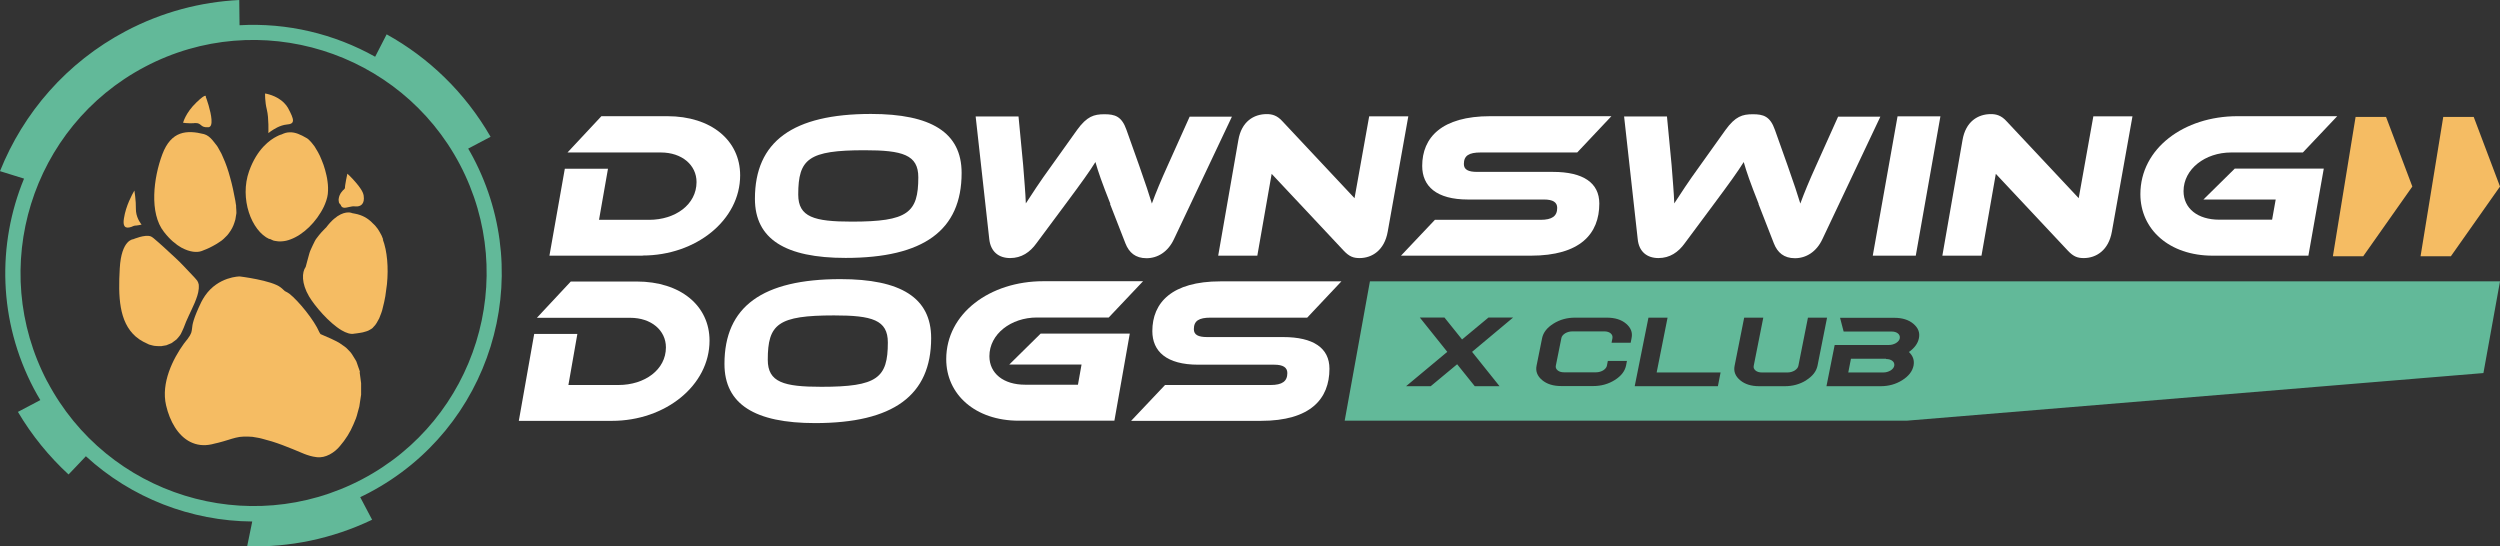 <?xml version="1.0" encoding="UTF-8"?>
<svg id="Capa_2" data-name="Capa 2" xmlns="http://www.w3.org/2000/svg" viewBox="0 0 167.4 36.57">
  <rect x="0" y="0" width="167.4" height="36.57" fill="#333333" stroke="none"/>
  <defs>
    <style>
      .cls-1 {
        fill: #fff;
      }

      .cls-2 {
        fill: #f5bc63;
      }

      .cls-3 {
        fill: #62b999;
      }
    </style>
  </defs>
  <g id="Design">
    <g>
      <g>
        <path class="cls-1" d="M43.04,17.12h-6.25l1.03-5.82h2.89l-.6,3.42h3.35c1.77,0,3.18-1.03,3.18-2.53,0-1.14-.98-1.98-2.39-1.98h-6.25l2.27-2.43h4.41c2.94,0,4.88,1.62,4.88,3.96,0,3-2.96,5.37-6.53,5.37Z"/>
        <path class="cls-1" d="M64.39,11.58c0,3.84-2.54,5.69-7.77,5.69-4.03,0-6.07-1.26-6.07-3.96,0-3.84,2.54-5.68,7.77-5.68,4.03,0,6.07,1.24,6.07,3.95Zm-2.9,.29c0-1.51-1.06-1.81-3.6-1.81-3.75,0-4.44,.57-4.44,2.97,0,1.51,1.07,1.81,3.59,1.81,3.75,0,4.45-.59,4.45-2.97Z"/>
        <path class="cls-1" d="M74.35,13.65c-.57-1.44-.81-2.13-1-2.8-.42,.67-.91,1.35-1.98,2.79l-1.97,2.65c-.43,.6-1,.99-1.76,.99s-1.31-.42-1.4-1.28l-.91-8.2h2.87l.31,3.25c.08,1.05,.15,1.81,.18,2.57,.42-.64,.88-1.37,1.76-2.58l1.67-2.34c.66-.91,1.13-1.05,1.83-1.05s1.16,.13,1.48,1.05l.84,2.36c.45,1.28,.67,1.94,.86,2.57,.27-.74,.6-1.53,1.07-2.57l1.46-3.25h2.83l-3.88,8.2c-.4,.86-1.1,1.28-1.84,1.28s-1.17-.38-1.41-.99l-1.03-2.64Z"/>
        <path class="cls-1" d="M89.96,16.77l-4.81-5.13-.96,5.48h-2.62l1.35-7.74c.21-1.24,1.03-1.74,1.9-1.74,.35,0,.7,.08,1.07,.5l4.81,5.13,.98-5.48h2.62l-1.38,7.73c-.22,1.24-1.05,1.76-1.88,1.76-.39,0-.68-.08-1.07-.5Z"/>
        <path class="cls-1" d="M103.99,11.51c2.02,0,3.1,.73,3.1,2.12,0,2.02-1.27,3.49-4.59,3.49h-8.69l2.27-2.4h7.07c.78,0,1.12-.25,1.12-.8,0-.38-.29-.56-.88-.56h-5.09c-2.12,0-3.07-.89-3.07-2.25,0-1.9,1.3-3.33,4.56-3.33h8.11l-2.29,2.43h-6.47c-.78,0-1.12,.21-1.12,.77,0,.38,.29,.53,.89,.53h5.08Z"/>
        <path class="cls-1" d="M117.76,13.65c-.57-1.44-.81-2.13-1-2.8-.42,.67-.91,1.35-1.98,2.79l-1.97,2.65c-.43,.6-1,.99-1.76,.99s-1.31-.42-1.39-1.28l-.91-8.2h2.87l.31,3.25c.08,1.05,.15,1.81,.18,2.57,.42-.64,.88-1.37,1.76-2.58l1.67-2.34c.66-.91,1.13-1.05,1.83-1.05s1.16,.13,1.48,1.05l.84,2.36c.45,1.28,.67,1.94,.86,2.57,.27-.74,.6-1.53,1.07-2.57l1.46-3.25h2.83l-3.88,8.2c-.4,.86-1.1,1.28-1.84,1.28s-1.17-.38-1.41-.99l-1.03-2.64Z"/>
        <path class="cls-1" d="M128.29,17.12h-2.89l1.66-9.33h2.87l-1.65,9.33Z"/>
        <path class="cls-1" d="M138.45,16.77l-4.81-5.13-.96,5.48h-2.62l1.35-7.74c.21-1.24,1.03-1.74,1.9-1.74,.35,0,.7,.08,1.07,.5l4.81,5.13,.98-5.48h2.62l-1.38,7.73c-.22,1.24-1.05,1.76-1.88,1.76-.39,0-.68-.08-1.07-.5Z"/>
        <path class="cls-1" d="M149.63,11.29h5.97l-1.03,5.83h-6.4c-2.92,0-4.85-1.76-4.85-4.12,0-3.07,2.93-5.22,6.5-5.22h6.68l-2.3,2.43h-4.81c-1.72,0-3.18,1.1-3.18,2.59,0,1.16,.95,1.91,2.39,1.91h3.54l.24-1.35h-4.84l2.11-2.08Z"/>
      </g>
      <g>
        <path class="cls-1" d="M40.99,28.18h-6.25l1.03-5.82h2.89l-.6,3.42h3.35c1.77,0,3.18-1.03,3.18-2.52,0-1.14-.98-1.98-2.39-1.98h-6.25l2.27-2.43h4.41c2.94,0,4.88,1.62,4.88,3.96,0,3-2.96,5.37-6.53,5.37Z"/>
        <path class="cls-1" d="M62.35,22.64c0,3.84-2.54,5.69-7.77,5.69-4.03,0-6.07-1.26-6.07-3.96,0-3.84,2.54-5.68,7.77-5.68,4.03,0,6.07,1.24,6.07,3.95Zm-2.9,.29c0-1.51-1.06-1.81-3.6-1.81-3.75,0-4.44,.57-4.44,2.97,0,1.51,1.07,1.81,3.59,1.81,3.75,0,4.45-.59,4.45-2.97Z"/>
        <path class="cls-1" d="M69.68,22.34h5.97l-1.03,5.83h-6.4c-2.92,0-4.86-1.76-4.86-4.12,0-3.07,2.93-5.22,6.5-5.22h6.68l-2.3,2.43h-4.81c-1.72,0-3.18,1.1-3.18,2.59,0,1.16,.95,1.91,2.39,1.91h3.54l.24-1.35h-4.84l2.11-2.08Z"/>
        <path class="cls-1" d="M85.92,22.57c2.02,0,3.1,.73,3.1,2.12,0,2.02-1.27,3.49-4.59,3.49h-8.69l2.27-2.4h7.07c.78,0,1.12-.25,1.12-.8,0-.38-.29-.56-.88-.56h-5.09c-2.12,0-3.07-.89-3.07-2.25,0-1.9,1.3-3.33,4.56-3.33h8.1l-2.29,2.43h-6.47c-.78,0-1.12,.21-1.12,.77,0,.38,.29,.53,.89,.53h5.08Z"/>
      </g>
      <polygon class="cls-2" points="159.77 7.83 157.73 7.83 156.21 17.16 158.24 17.16 161.53 12.49 159.77 7.83"/>
      <polygon class="cls-2" points="165.64 7.83 163.6 7.83 162.08 17.16 164.11 17.16 167.4 12.49 165.64 7.83"/>
      <path class="cls-3" d="M24.91,34.79l-.79-1.5c.2-.1,.4-.19,.6-.3,8.12-4.28,11.24-14.33,6.96-22.45-.1-.2-.22-.39-.33-.59l1.5-.79c-1.71-2.97-4.14-5.3-6.96-6.86-.25,.5-.51,1-.77,1.5-2.75-1.54-5.9-2.29-9.08-2.11,0-.56-.01-1.12-.02-1.69-2.58,.13-5.16,.8-7.59,2.08C4.45,4.18,1.56,7.56,0,11.46l1.61,.5C-.2,16.35-.12,21.49,2.27,26.03c.14,.26,.28,.51,.43,.76l-1.5,.79c.94,1.59,2.09,2.99,3.39,4.19,.39-.4,.77-.81,1.16-1.22,3.05,2.8,7.05,4.34,11.14,4.37-.11,.55-.23,1.11-.34,1.66,2.81,.08,5.67-.49,8.37-1.78ZM3.17,25.56C-.84,17.94,2.09,8.48,9.71,4.47,17.32,.46,26.78,3.4,30.79,11.01c4.01,7.62,1.08,17.07-6.54,21.08-7.62,4.01-17.07,1.08-21.08-6.54Z"/>
      <g>
        <path class="cls-2" d="M18.05,15.99s.03,.01,.09,.04c.06,.02,.15,.09,.27,.1,.12,.02,.28,.05,.46,.03,.18-.01,.38-.05,.58-.13,.83-.3,1.73-1.14,2.24-2.2,.12-.26,.23-.57,.26-.84,.03-.3,.02-.58-.02-.85-.03-.27-.1-.53-.16-.76-.07-.24-.14-.46-.23-.66-.15-.4-.35-.71-.48-.92-.15-.2-.24-.3-.24-.3-.1-.11-.19-.2-.28-.25-.43-.25-.77-.4-1.13-.39-.18,0-.35,.04-.55,.14,0,0-.13,.03-.32,.13-.46,.23-1.33,.84-1.86,2.33-.65,1.83,.15,4,1.36,4.55Z"/>
        <path class="cls-2" d="M17.97,8.91s.25-.2,.58-.37c0-.02,0-.04,0-.07,0,.02,0,.04,0,.07,.2-.1,.43-.18,.64-.2,.58-.04,.53-.3,.09-1.12-.07-.12-.15-.22-.24-.31,0,0,0,0,0,0-.51-.54-1.29-.65-1.29-.65,0,0-.02,.53,.12,1.09,.14,.56,.1,1.57,.1,1.57Z"/>
        <path class="cls-2" d="M12.17,16.59c.55,.3,1.03,.33,1.33,.22,0,0,.13-.05,.35-.14,.12-.04,.24-.12,.39-.19,.15-.07,.31-.18,.48-.29,.17-.1,.35-.28,.51-.45,.15-.19,.3-.4,.4-.65,.04-.13,.1-.25,.13-.39,.02-.14,.05-.28,.07-.43,0-.14-.01-.27-.02-.4v-.1s-.02-.12-.02-.12l-.03-.2c-.1-.54-.21-1.07-.35-1.56-.13-.49-.29-.95-.46-1.32-.07-.19-.16-.36-.25-.51-.08-.15-.15-.28-.23-.37-.15-.19-.23-.29-.23-.29-.17-.21-.37-.36-.58-.42-1.16-.29-2.2-.22-2.79,1.35-.59,1.57-.89,3.94,.11,5.2,.4,.52,.81,.85,1.18,1.06Z"/>
        <path class="cls-2" d="M13,8.24s0,0,0,0c.02,0,.04,0,.06,0,.47-.02,.32,.32,.89,.28,.37-.02,.19-.87,.02-1.46h0c-.09-.32-.19-.57-.19-.57,0,0,.1-.33-.63,.37-.73,.7-.89,1.36-.89,1.36,0,0,.3,.05,.74,.03Z"/>
        <path class="cls-2" d="M8.87,15.15s0,0,0,0c0,0,0,0,0,.01,.06-.03,.12-.04,.15-.05,.15,0,.46-.07,.46-.07,0,0-.31-.36-.37-.86,0,0,0,0,0,0,0-.06-.01-.11-.01-.17,.01-.58-.1-1.25-.1-1.25,0,0-.01,.02-.03,.05-.11,.19-.54,.96-.67,1.81-.13,.78,.31,.64,.56,.55Z"/>
        <path class="cls-2" d="M22.77,13.67s.04,.04,.04,.04c.08,.27,.31,.21,.57,.15,0,0,0,0,0,0,.13-.03,.27-.06,.4-.04,.37,.04,.66-.16,.57-.73-.04-.27-.29-.6-.54-.89,0,0,0,0,0,0-.27-.32-.55-.57-.55-.57,0,0-.18,.82-.16,.97,0,0-.02,.02-.04,.05-.01,.04-.07,.06-.09,.09-.07,.08-.17,.19-.23,.34-.03,.07-.05,.15-.06,.23-.02,.07,.01,.16,.01,.21,0,.06,.05,.11,.07,.14Z"/>
        <path class="cls-2" d="M24.11,24.93c-.03-.12-.07-.22-.11-.33-.04-.11-.07-.21-.11-.32-.03-.12-.11-.2-.16-.3-.11-.19-.22-.37-.36-.5-.07-.07-.13-.14-.2-.2-.08-.07-.15-.11-.22-.16-.28-.22-.56-.33-.78-.44-.45-.19-.71-.31-.71-.31-.03-.04-.05-.08-.08-.13-.33-.79-1.39-2.09-2-2.57-.08-.06-.19-.12-.31-.18-.1-.09-.19-.18-.27-.24-.6-.48-2.75-.74-2.75-.74,0,0-1.43,0-2.32,1.29-.09,.13-.17,.27-.25,.42-.54,1.12-.6,1.52-.62,1.77-.03,.22-.02,.33-.3,.71-.01,.02-.02,.03-.04,.05-.02,.02-.03,.04-.05,.06-.05,.07-.11,.14-.17,.22-.71,.99-1.53,2.6-1.18,4.11,.25,1.08,.8,2.04,1.62,2.45,.42,.21,.89,.28,1.44,.16,0,0,.07-.02,.2-.05,.13-.03,.32-.07,.55-.14,.24-.06,.52-.17,.85-.25,.33-.09,.71-.09,1.12-.06,.2,.04,.41,.06,.63,.12,.22,.06,.45,.12,.68,.19,.45,.14,.92,.32,1.41,.52,.49,.19,.97,.46,1.57,.53,.61,.09,1.23-.32,1.57-.74,.38-.44,.69-.93,.91-1.46,.12-.26,.22-.52,.28-.79l.11-.4c.02-.13,.04-.27,.06-.4,.02-.13,.04-.26,.06-.39,0-.13,0-.26,0-.39,0-.13,0-.26,0-.38-.02-.13-.03-.25-.05-.38-.02-.12-.04-.25-.05-.37Z"/>
        <path class="cls-2" d="M25.66,16.04c-.07-.2-.15-.37-.24-.51-.08-.15-.17-.27-.25-.36-.07-.1-.15-.15-.19-.2-.05-.04-.07-.07-.07-.07,0,0,0,0,0,0-.29-.29-.66-.5-1.13-.59-.11,.02-.21,.02-.29-.02,.08,.04,.18,.04,.29,.02-.07-.01-.14-.03-.21-.04,0,0-.05-.03-.14-.04h0s0,0,0,0c0,0,0,0,0,0h0c-.26-.03-.86,.03-1.59,1,0,0-.14,.13-.33,.34-.09,.11-.2,.23-.3,.37-.11,.13-.18,.32-.27,.49-.08,.18-.17,.35-.22,.52-.05,.17-.09,.33-.13,.47-.07,.26-.12,.45-.12,.45-.26,.36-.29,1.1,.22,1.97,.37,.63,1.34,1.78,2.19,2.28,0,0,0,0,0,0,.31,.18,.61,.28,.85,.22,0,0,.14-.01,.37-.05,.12-.02,.26-.04,.42-.1,.08-.02,.17-.06,.25-.11,.09-.05,.18-.1,.24-.19,.17-.15,.26-.36,.38-.57,.08-.22,.2-.47,.24-.71,.06-.24,.13-.51,.17-.77,.04-.27,.08-.54,.11-.81,.11-1.09,.02-2.22-.28-3Z"/>
        <path class="cls-2" d="M11.49,22.97c.11-.08,.23-.16,.34-.25,.09-.11,.21-.23,.28-.36,.06-.13,.12-.24,.19-.41,.19-.54,.49-1.1,.74-1.68,.12-.3,.24-.6,.27-.94,.01-.08,0-.17,0-.27-.02-.09-.06-.21-.1-.26-.11-.15-.21-.24-.31-.35-.41-.43-.78-.84-1.13-1.16-.69-.65-1.16-1.06-1.16-1.06-.24-.21-.42-.37-.51-.4-.39-.15-1.18,.19-1.18,.19,0,0-.79,.02-.9,1.94-.11,1.91-.05,3.59,1.06,4.57,.16,.14,.34,.26,.51,.35,0,0,.14,.07,.39,.19,.14,.03,.3,.1,.49,.1,.1,0,.2,.02,.32,.01,.11-.02,.23-.04,.35-.06,.11-.05,.23-.1,.36-.15Z"/>
      </g>
      <g>
        <path class="cls-3" d="M126.29,24.02h-2.35l-.18,.92h2.35c.18,0,.34-.05,.48-.13,.14-.09,.23-.2,.25-.32,.02-.13-.02-.24-.12-.32-.11-.09-.25-.13-.43-.13Z"/>
        <path class="cls-3" d="M129.35,18.84h-37.62l-1.69,9.33h37.62l38.63-3.19,1.11-6.14h-38.05Zm-28.95,7.02h-1.65l-1.18-1.47-1.77,1.47h-1.65l2.76-2.3-1.84-2.3h1.65l1.18,1.47,1.77-1.47h1.65l-2.75,2.3,1.84,2.3Zm8.85-3.22l-.06,.31h-1.28l.06-.31c.02-.13-.02-.23-.12-.32-.11-.09-.25-.13-.43-.13h-2.14c-.18,0-.34,.05-.48,.13-.14,.09-.23,.2-.25,.32l-.37,1.84c-.03,.13,.02,.23,.12,.32,.11,.09,.25,.13,.43,.13h2.14c.18,0,.34-.05,.48-.13,.14-.09,.23-.2,.25-.32l.06-.31h1.28l-.06,.31c-.08,.38-.33,.7-.76,.97-.43,.27-.91,.4-1.44,.4h-2.14c-.53,0-.96-.13-1.28-.4-.32-.27-.45-.59-.37-.97l.37-1.84c.08-.38,.33-.7,.76-.97,.43-.27,.91-.4,1.44-.4h2.14c.53,0,.96,.13,1.28,.4,.32,.27,.45,.59,.37,.97Zm5.77,3.22h-5.56l.92-4.59h1.28l-.73,3.67h4.28l-.18,.92Zm5.93-.4c-.43,.27-.91,.4-1.44,.4h-1.71c-.53,0-.96-.13-1.28-.4-.32-.27-.45-.59-.37-.97l.64-3.22h1.28l-.64,3.22c-.03,.13,.02,.23,.12,.32,.11,.09,.25,.13,.43,.13h1.71c.18,0,.34-.05,.48-.13,.14-.09,.23-.2,.25-.32l.64-3.22h1.28l-.64,3.22c-.08,.38-.33,.7-.76,.97Zm7.54-2.81c-.07,.35-.3,.66-.67,.92,.28,.26,.38,.57,.31,.92-.08,.38-.33,.7-.76,.97-.43,.27-.91,.4-1.44,.4h-3.63l.55-2.76h3.63c.18,0,.34-.05,.48-.13,.14-.09,.23-.2,.25-.32,.02-.13-.02-.23-.12-.32-.11-.09-.25-.13-.43-.13h-3.21l-.24-.92h3.63c.53,0,.96,.13,1.28,.4,.32,.27,.45,.59,.37,.97Z"/>
      </g>
    </g>
  </g>
</svg>